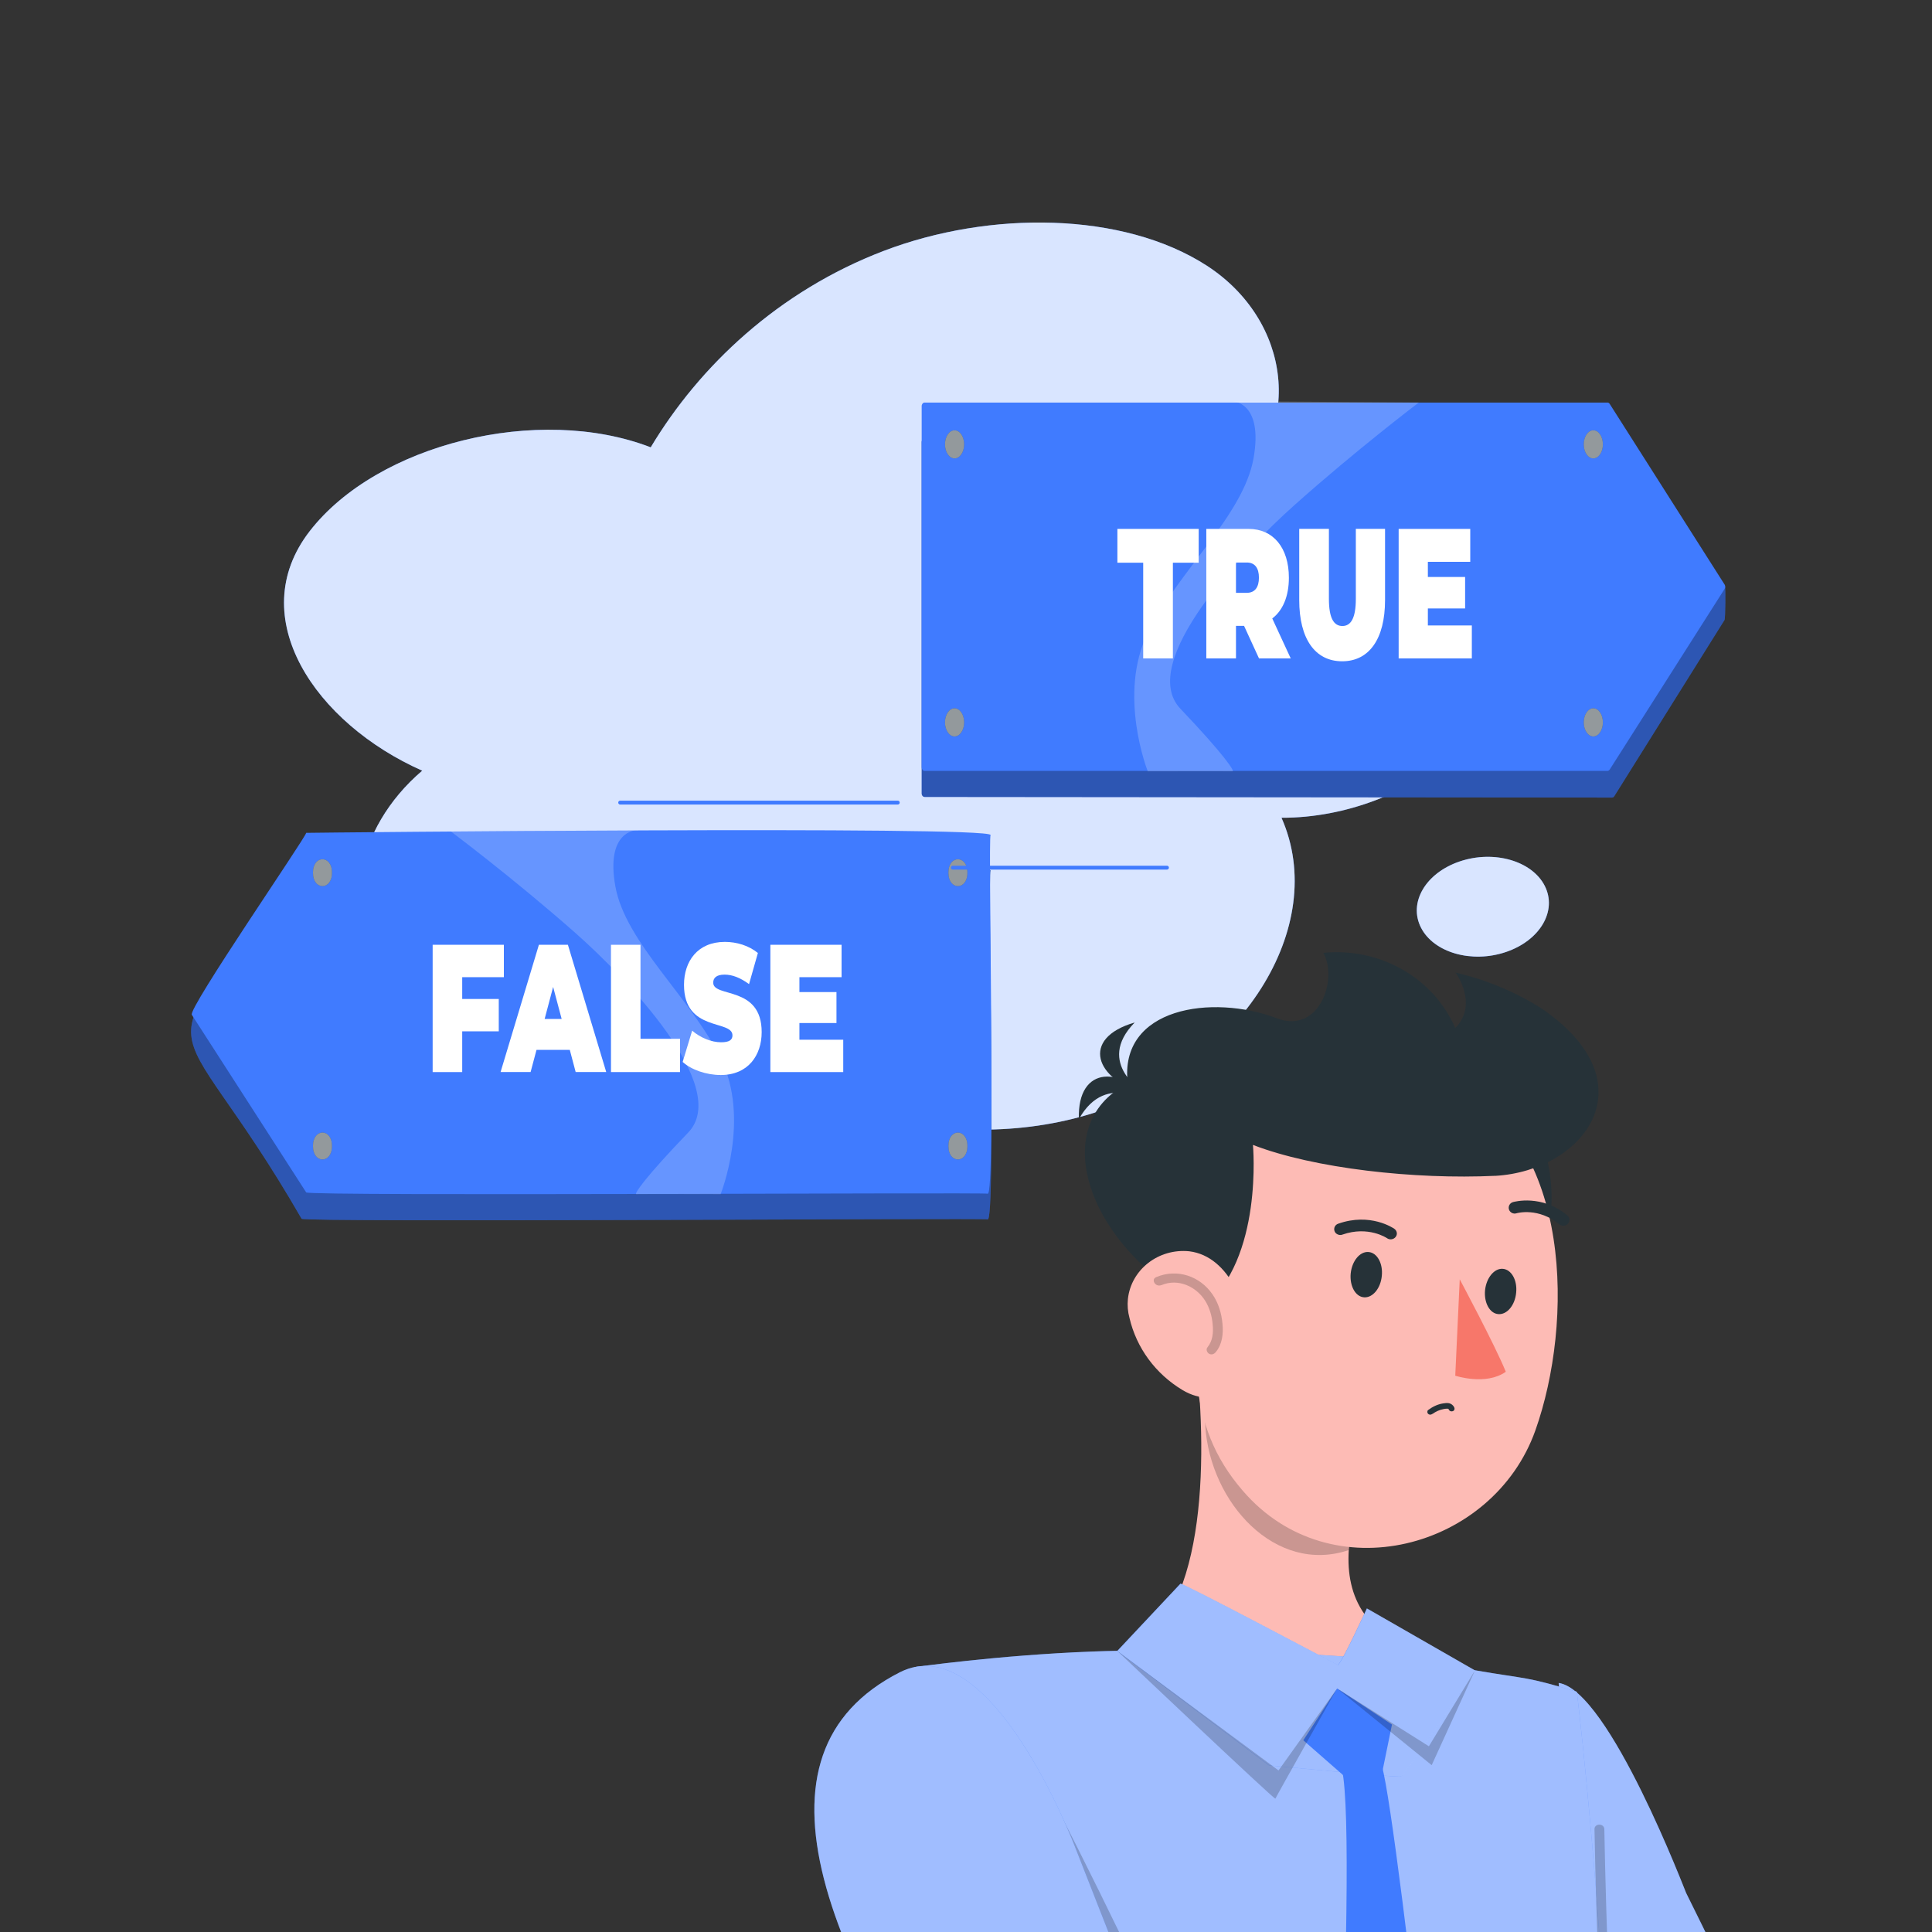 <?xml version="1.0"?>
<svg width="500" height="500" xmlns="http://www.w3.org/2000/svg" xmlns:svg="http://www.w3.org/2000/svg" enable-background="new 0 0 500 500" version="1.1" xml:space="preserve">
 <rect width="100%" height="100%" fill="#333333" stroke="none"/>
 <g class="layer">
  <title>Layer 1</title>
  <g id="svg_465" transform="matrix(1.043 -0.352 0.432 0.849 -58.836 121.143)">
   <g id="svg_466">
    <g id="svg_467">
     <path d="m304.71,135.33c24.1,-10.42 32.71,-40.54 20.81,-62.07c-11.94,-21.5 -40.06,-33.41 -66.75,-32.22c-26.68,1.2 -51.56,13.81 -70.59,30.65c-19.07,-21.1 -57.55,-24.93 -81.31,-8.09c-23.32,16.54 -19.44,50.45 -1.92,72.15c-20.51,9.05 -34.19,31.12 -29.16,51.52c6.17,25.13 39.25,41.8 66.27,33.41c-0.04,32.55 32.27,62.34 68.41,63.07c36.11,0.7 69.85,-27.79 71.37,-60.31c27.57,11.52 64.72,-4.76 71.63,-31.42c6.91,-26.63 -18.37,-56.05 -48.75,-56.71z" fill="#407BFF" id="svg_468"/>
    </g>
    <path d="m330.25,264.26c0,7.62 -6.87,13.81 -15.37,13.81c-8.46,0 -15.34,-6.16 -15.34,-13.81c0,-7.62 6.87,-13.81 15.34,-13.81c8.5,0 15.37,6.19 15.37,13.81z" fill="#407BFF" id="svg_469"/>
    <g id="svg_470" opacity="0.8">
     <path d="m304.71,135.33c24.1,-10.42 32.71,-40.54 20.81,-62.07c-11.94,-21.5 -40.06,-33.41 -66.75,-32.22c-26.68,1.2 -51.56,13.81 -70.59,30.65c-19.07,-21.1 -57.55,-24.93 -81.31,-8.09c-23.32,16.54 -19.44,50.45 -1.92,72.15c-20.51,9.05 -34.19,31.12 -29.16,51.52c6.17,25.13 39.25,41.8 66.27,33.41c-0.04,32.55 32.27,62.34 68.41,63.07c36.11,0.7 69.85,-27.79 71.37,-60.31c27.57,11.52 64.72,-4.76 71.63,-31.42c6.91,-26.63 -18.37,-56.05 -48.75,-56.71z" fill="#FFFFFF" id="svg_471"/>
    </g>
    <path d="m330.25,264.26c0,7.62 -6.87,13.81 -15.37,13.81c-8.46,0 -15.34,-6.16 -15.34,-13.81c0,-7.62 6.87,-13.81 15.34,-13.81c8.5,0 15.37,6.19 15.37,13.81z" fill="#FFFFFF" id="svg_472" opacity="0.8"/>
    <g id="svg_473"/>
   </g>
  </g>
  <g id="Background_complete" transform="matrix(1 0 0 1 0 0)">
   <g id="svg_1">
    <path d="m-444.7,413.93c2.64,-8.9 2.78,-18.52 0.4,-27.49c-3.76,9.37 -9.12,18.09 -15.78,25.67c-1.32,-12.22 -3.55,-24.34 -6.67,-36.22c-4.86,12.25 -6.88,25.61 -5.87,38.74c-7.38,-7.27 -15.38,-13.94 -23.87,-19.89c0.74,11.29 7.42,26.04 22.28,34.39l23.7,0.07c13.13,-3.54 22.99,-16.69 22.72,-30.28c-3.77,6.69 -9.82,12.06 -16.91,15.01z" fill="#E0E0E0" id="svg_2"/>
   </g>
   <g id="svg_3">
    <path d="m-181.19,418.14c1.91,-6.44 2.01,-13.41 0.29,-19.91c-2.72,6.79 -6.61,13.1 -11.43,18.59c-0.95,-8.85 -2.57,-17.63 -4.83,-26.23c-3.52,8.87 -4.98,18.54 -4.25,28.06c-5.35,-5.27 -11.14,-10.1 -17.29,-14.41c0.54,8.18 5.37,18.86 16.14,24.9l17.16,0.05c9.51,-2.56 16.65,-12.08 16.45,-21.92c-2.73,4.84 -7.11,8.73 -12.24,10.87z" fill="#E0E0E0" id="svg_4"/>
   </g>
   <g id="svg_5">
    <g id="svg_6">
     <g id="svg_7">
      <g id="svg_8">
       <g id="svg_9">
        <path d="m-154.08,296.42l-180.75,0c-3.23,0 -5.86,-2.63 -5.86,-5.86l0,-263.28c0,-3.23 2.63,-5.86 5.86,-5.86l180.75,0c3.23,0 5.86,2.63 5.86,5.86l0,263.28c0,3.23 -2.63,5.86 -5.86,5.86zm-180.75,-274.75c-3.09,0 -5.61,2.52 -5.61,5.61l0,263.28c0,3.09 2.52,5.61 5.61,5.61l180.75,0c3.1,0 5.61,-2.52 5.61,-5.61l0,-263.28c0,-3.09 -2.52,-5.61 -5.61,-5.61l-180.75,0z" fill="#E0E0E0" id="svg_10"/>
       </g>
      </g>
      <g id="svg_11">
       <g id="svg_12">
        <path d="m-362.51,296.42l-180.74,0c-3.24,0 -5.87,-2.63 -5.87,-5.86l0,-263.28c0,-3.23 2.63,-5.86 5.87,-5.86l180.74,0c3.24,0 5.87,2.63 5.87,5.86l0,263.28c-0.01,3.23 -2.64,5.86 -5.87,5.86zm-180.74,-274.75c-3.1,0 -5.62,2.52 -5.62,5.61l0,263.28c0,3.09 2.52,5.61 5.62,5.61l180.74,0c3.1,0 5.62,-2.52 5.62,-5.61l0,-263.28c0,-3.09 -2.52,-5.61 -5.62,-5.61l-180.74,0z" fill="#E0E0E0" id="svg_13"/>
       </g>
      </g>
     </g>
     <g id="svg_14">
      <g id="svg_15">
       <rect fill="#E0E0E0" height="0.25" id="svg_16" width="500" x="-598" y="357.49"/>
      </g>
     </g>
    </g>
    <rect fill="#E0E0E0" height="0.25" id="svg_17" width="16.06" x="-546.33" y="371.75"/>
    <rect fill="#E0E0E0" height="0.25" id="svg_18" width="53.53" x="-427.65" y="369.04"/>
    <rect fill="#E0E0E0" height="0.25" id="svg_19" width="36.25" x="-529.27" y="381.04"/>
    <rect fill="#E0E0E0" height="0.25" id="svg_20" width="43.19" x="-219.65" y="368.91"/>
    <rect fill="#E0E0E0" height="0.25" id="svg_21" width="6.33" x="-167.55" y="368.91"/>
    <rect fill="#E0E0E0" height="0.25" id="svg_22" width="53.89" x="-281.79" y="375.14"/>
   </g>
   <g id="svg_23">
    <g id="freepik--background-complete--inject-481_00000003073544920505330140000013180267776658943650_">
     <g id="svg_24">
      <polygon fill="#F0F0F0" id="svg_25" points="-539.541,222.725 -539.541,175.682 -510.413,175.682 -510.413,186.41 -490.998,186.41 -490.998,68.896 -453.668,68.896 -453.668,115.149 -442.468,115.149 -442.468,92.052 -413.34,92.052 -413.34,204.691 -372.269,204.691 -372.269,164.895 -346.516,164.895 -346.516,78.609 -314.733,78.609 -314.733,136.133 -284.862,136.133 -284.862,260.056 -261.718,260.056 -261.718,199.711 -237.819,199.711 -237.819,160.882 -212.432,160.882 -212.432,131.07 -184.107,146.011 -184.107,225.77 -154.236,225.77 -154.236,209.318 -114.333,209.318 -114.333,357.451 -578.795,357.675 -578.795,222.725 "/>
      <rect fill="#FAFAFA" height="10.66" id="svg_26" width="9.3" x="-331.3" y="88.79"/>
      <rect fill="#FAFAFA" height="10.66" id="svg_27" width="9.3" x="-331.3" y="106.66"/>
      <rect fill="#FAFAFA" height="10.66" id="svg_28" width="9.3" x="-331.3" y="124.54"/>
      <rect fill="#FAFAFA" height="10.66" id="svg_29" width="9.3" x="-331.3" y="142.41"/>
      <rect fill="#FAFAFA" height="10.66" id="svg_30" width="9.3" x="-331.3" y="160.28"/>
      <rect fill="#FAFAFA" height="10.66" id="svg_31" width="9.3" x="-331.3" y="178.16"/>
      <rect fill="#FAFAFA" height="10.66" id="svg_32" width="9.3" x="-331.3" y="196.03"/>
      <rect fill="#FAFAFA" height="10.66" id="svg_33" width="9.3" x="-331.3" y="213.91"/>
      <rect fill="#FAFAFA" height="10.66" id="svg_34" width="9.3" x="-471.01" y="74.53"/>
      <rect fill="#FAFAFA" height="10.66" id="svg_35" width="9.3" x="-471.01" y="92.39"/>
      <rect fill="#FAFAFA" height="10.66" id="svg_36" width="9.3" x="-471.01" y="110.27"/>
      <rect fill="#FAFAFA" height="10.66" id="svg_37" width="9.3" x="-471.01" y="128.14"/>
      <rect fill="#FAFAFA" height="10.66" id="svg_38" width="9.3" x="-471.01" y="146.02"/>
      <rect fill="#FAFAFA" height="10.66" id="svg_39" width="9.3" x="-471.01" y="163.89"/>
      <rect fill="#FAFAFA" height="10.66" id="svg_40" width="9.3" x="-471.01" y="181.77"/>
      <rect fill="#FAFAFA" height="10.66" id="svg_41" width="9.3" x="-471.01" y="199.64"/>
     </g>
     <g id="svg_42">
      <path d="m-290.22,357.54l0,-171.4l37,0l0,171.38l-37,0.02z" fill="#E0E0E0" id="svg_43"/>
      <rect fill="#FAFAFA" height="9.25" id="svg_44" width="4.49" x="-260.51" y="191.58"/>
      <rect fill="#FAFAFA" height="9.25" id="svg_45" width="4.49" x="-269.48" y="191.58"/>
      <rect fill="#FAFAFA" height="9.25" id="svg_46" width="4.49" x="-278.45" y="191.58"/>
      <rect fill="#FAFAFA" height="9.25" id="svg_47" width="4.49" x="-287.42" y="191.58"/>
      <rect fill="#FAFAFA" height="9.25" id="svg_48" width="4.49" x="-260.51" y="207.1"/>
      <rect fill="#FAFAFA" height="9.25" id="svg_49" width="4.49" x="-269.48" y="207.1"/>
      <rect fill="#FAFAFA" height="9.25" id="svg_50" width="4.49" x="-278.45" y="207.1"/>
      <rect fill="#FAFAFA" height="9.25" id="svg_51" width="4.49" x="-287.42" y="207.1"/>
      <rect fill="#FAFAFA" height="9.25" id="svg_52" width="4.49" x="-260.51" y="222.61"/>
      <rect fill="#FAFAFA" height="9.25" id="svg_53" width="4.49" x="-269.48" y="222.61"/>
      <rect fill="#FAFAFA" height="9.25" id="svg_54" width="4.49" x="-278.45" y="222.61"/>
      <rect fill="#FAFAFA" height="9.25" id="svg_55" width="4.49" x="-287.42" y="222.61"/>
      <rect fill="#FAFAFA" height="9.25" id="svg_56" width="4.49" x="-260.51" y="238.12"/>
      <rect fill="#FAFAFA" height="9.25" id="svg_57" width="4.49" x="-269.48" y="238.12"/>
      <rect fill="#FAFAFA" height="9.25" id="svg_58" width="4.49" x="-278.45" y="238.12"/>
      <rect fill="#FAFAFA" height="9.25" id="svg_59" width="4.49" x="-287.42" y="238.12"/>
      <rect fill="#FAFAFA" height="9.25" id="svg_60" width="4.49" x="-260.51" y="253.62"/>
      <rect fill="#FAFAFA" height="9.25" id="svg_61" width="4.49" x="-269.48" y="253.62"/>
      <rect fill="#FAFAFA" height="9.25" id="svg_62" width="4.49" x="-278.45" y="253.62"/>
      <rect fill="#FAFAFA" height="9.25" id="svg_63" width="4.49" x="-287.42" y="253.62"/>
      <rect fill="#FAFAFA" height="9.25" id="svg_64" width="4.49" x="-260.51" y="269.13"/>
      <rect fill="#FAFAFA" height="9.25" id="svg_65" width="4.49" x="-269.48" y="269.13"/>
      <rect fill="#FAFAFA" height="9.25" id="svg_66" width="4.49" x="-278.45" y="269.13"/>
      <rect fill="#FAFAFA" height="9.25" id="svg_67" width="4.49" x="-287.42" y="269.13"/>
      <rect fill="#FAFAFA" height="9.25" id="svg_68" width="4.49" x="-260.51" y="284.64"/>
      <rect fill="#FAFAFA" height="9.25" id="svg_69" width="4.49" x="-269.48" y="284.64"/>
      <rect fill="#FAFAFA" height="9.25" id="svg_70" width="4.49" x="-278.45" y="284.64"/>
      <rect fill="#FAFAFA" height="9.25" id="svg_71" width="4.49" x="-287.42" y="284.64"/>
      <rect fill="#FAFAFA" height="9.25" id="svg_72" width="4.49" x="-260.51" y="300.16"/>
      <rect fill="#FAFAFA" height="9.25" id="svg_73" width="4.49" x="-269.48" y="300.16"/>
      <rect fill="#FAFAFA" height="9.25" id="svg_74" width="4.49" x="-278.45" y="300.16"/>
      <rect fill="#FAFAFA" height="9.25" id="svg_75" width="4.49" x="-287.42" y="300.16"/>
     </g>
     <g id="svg_76">
      <path d="m-418.79,357.6l0,-191.24l76.71,0l0,191.29c0,0 -76.13,0.03 -76.71,-0.05z" fill="#E6E6E6" id="svg_77"/>
      <rect fill="#E0E0E0" height="10.66" id="svg_78" width="9.3" x="-357.14" y="172.68"/>
      <rect fill="#E0E0E0" height="10.66" id="svg_79" width="9.3" x="-375.75" y="172.68"/>
      <rect fill="#E0E0E0" height="10.66" id="svg_80" width="9.3" x="-394.35" y="172.68"/>
      <rect fill="#E0E0E0" height="10.66" id="svg_81" width="9.3" x="-412.96" y="172.68"/>
      <rect fill="#E0E0E0" height="10.66" id="svg_82" width="9.3" x="-357.14" y="190.56"/>
      <rect fill="#E0E0E0" height="10.66" id="svg_83" width="9.3" x="-375.75" y="190.56"/>
      <rect fill="#E0E0E0" height="10.66" id="svg_84" width="9.3" x="-394.35" y="190.56"/>
      <rect fill="#E0E0E0" height="10.66" id="svg_85" width="9.3" x="-412.96" y="190.56"/>
      <rect fill="#E0E0E0" height="10.66" id="svg_86" width="9.3" x="-357.14" y="208.43"/>
      <rect fill="#E0E0E0" height="10.66" id="svg_87" width="9.3" x="-375.75" y="208.43"/>
      <rect fill="#E0E0E0" height="10.66" id="svg_88" width="9.3" x="-394.35" y="208.43"/>
      <rect fill="#E0E0E0" height="10.66" id="svg_89" width="9.3" x="-412.96" y="208.43"/>
      <rect fill="#E0E0E0" height="10.66" id="svg_90" width="9.3" x="-357.14" y="226.3"/>
      <rect fill="#E0E0E0" height="10.66" id="svg_91" width="9.3" x="-375.75" y="226.3"/>
      <rect fill="#E0E0E0" height="10.66" id="svg_92" width="9.3" x="-394.35" y="226.3"/>
      <rect fill="#E0E0E0" height="10.66" id="svg_93" width="9.3" x="-412.96" y="226.3"/>
      <rect fill="#E0E0E0" height="10.66" id="svg_94" width="9.3" x="-357.14" y="244.18"/>
      <rect fill="#E0E0E0" height="10.66" id="svg_95" width="9.3" x="-375.75" y="244.18"/>
      <rect fill="#E0E0E0" height="10.66" id="svg_96" width="9.3" x="-394.35" y="244.18"/>
      <rect fill="#E0E0E0" height="10.66" id="svg_97" width="9.3" x="-412.96" y="244.18"/>
      <rect fill="#E0E0E0" height="10.66" id="svg_98" width="9.3" x="-357.14" y="262.05"/>
      <rect fill="#E0E0E0" height="10.66" id="svg_99" width="9.3" x="-375.75" y="262.05"/>
      <rect fill="#E0E0E0" height="10.66" id="svg_100" width="9.3" x="-394.35" y="262.05"/>
      <rect fill="#E0E0E0" height="10.66" id="svg_101" width="9.3" x="-412.96" y="262.05"/>
      <rect fill="#E0E0E0" height="10.66" id="svg_102" width="9.3" x="-357.14" y="279.93"/>
      <rect fill="#E0E0E0" height="10.66" id="svg_103" width="9.3" x="-375.75" y="279.93"/>
      <rect fill="#E0E0E0" height="10.66" id="svg_104" width="9.3" x="-394.35" y="279.93"/>
      <rect fill="#E0E0E0" height="10.66" id="svg_105" width="9.3" x="-412.96" y="279.93"/>
      <rect fill="#E0E0E0" height="10.66" id="svg_106" width="9.3" x="-357.14" y="297.8"/>
      <rect fill="#E0E0E0" height="10.66" id="svg_107" width="9.3" x="-375.75" y="297.8"/>
      <rect fill="#E0E0E0" height="10.66" id="svg_108" width="9.3" x="-394.35" y="297.8"/>
      <rect fill="#E0E0E0" height="10.66" id="svg_109" width="9.3" x="-412.96" y="297.8"/>
     </g>
     <g id="svg_110">
      <path d="m-239.77,357.51l0,-204.52l31.74,0l0,204.68c-10.04,-0.24 -31.74,-0.16 -31.74,-0.16z" fill="#E6E6E6" id="svg_111"/>
      <rect fill="#FAFAFA" height="10.66" id="svg_112" width="9.3" x="-222.03" y="156.78"/>
      <rect fill="#FAFAFA" height="10.66" id="svg_113" width="9.3" x="-222.03" y="174.64"/>
      <rect fill="#FAFAFA" height="10.66" id="svg_114" width="9.3" x="-222.03" y="192.52"/>
      <rect fill="#FAFAFA" height="10.66" id="svg_115" width="9.3" x="-222.03" y="210.39"/>
      <rect fill="#FAFAFA" height="10.66" id="svg_116" width="9.3" x="-222.03" y="228.26"/>
      <rect fill="#FAFAFA" height="10.66" id="svg_117" width="9.3" x="-222.03" y="246.14"/>
      <rect fill="#FAFAFA" height="10.66" id="svg_118" width="9.3" x="-222.03" y="264.01"/>
      <rect fill="#FAFAFA" height="10.66" id="svg_119" width="9.3" x="-222.03" y="281.89"/>
      <rect fill="#FAFAFA" height="10.66" id="svg_120" width="9.3" x="-234.47" y="156.78"/>
      <rect fill="#FAFAFA" height="10.66" id="svg_121" width="9.3" x="-234.47" y="174.64"/>
      <rect fill="#FAFAFA" height="10.66" id="svg_122" width="9.3" x="-234.47" y="192.52"/>
      <rect fill="#FAFAFA" height="10.66" id="svg_123" width="9.3" x="-234.47" y="210.39"/>
      <rect fill="#FAFAFA" height="10.66" id="svg_124" width="9.3" x="-234.47" y="228.26"/>
      <rect fill="#FAFAFA" height="10.66" id="svg_125" width="9.3" x="-234.47" y="246.14"/>
      <rect fill="#FAFAFA" height="10.66" id="svg_126" width="9.3" x="-234.47" y="264.01"/>
      <rect fill="#FAFAFA" height="10.66" id="svg_127" width="9.3" x="-234.47" y="281.89"/>
     </g>
     <g id="svg_128">
      <rect fill="#E6E6E6" height="201.04" id="svg_129" width="56.01" x="-543.74" y="156.63"/>
      <rect fill="#FAFAFA" height="10.66" id="svg_130" width="16.42" x="-512.43" y="164.94"/>
      <rect fill="#FAFAFA" height="10.66" id="svg_131" width="16.42" x="-512.43" y="182.82"/>
      <rect fill="#FAFAFA" height="10.66" id="svg_132" width="16.42" x="-512.43" y="200.69"/>
      <rect fill="#FAFAFA" height="10.66" id="svg_133" width="16.42" x="-512.43" y="218.57"/>
      <rect fill="#FAFAFA" height="10.66" id="svg_134" width="16.42" x="-512.43" y="236.44"/>
      <rect fill="#FAFAFA" height="10.66" id="svg_135" width="16.42" x="-512.43" y="254.31"/>
      <rect fill="#FAFAFA" height="10.66" id="svg_136" width="16.42" x="-512.43" y="272.19"/>
      <rect fill="#FAFAFA" height="10.66" id="svg_137" width="16.42" x="-512.43" y="290.06"/>
      <rect fill="#FAFAFA" height="10.66" id="svg_138" width="16.42" x="-534.39" y="164.94"/>
      <rect fill="#FAFAFA" height="10.66" id="svg_139" width="16.42" x="-534.39" y="182.82"/>
      <rect fill="#FAFAFA" height="10.66" id="svg_140" width="16.42" x="-534.39" y="200.69"/>
      <rect fill="#FAFAFA" height="10.66" id="svg_141" width="16.42" x="-534.39" y="218.57"/>
      <rect fill="#FAFAFA" height="10.66" id="svg_142" width="16.42" x="-534.39" y="236.44"/>
      <rect fill="#FAFAFA" height="10.66" id="svg_143" width="16.42" x="-534.39" y="254.31"/>
      <rect fill="#FAFAFA" height="10.66" id="svg_144" width="16.42" x="-534.39" y="272.19"/>
      <rect fill="#FAFAFA" height="10.66" id="svg_145" width="16.42" x="-534.39" y="290.06"/>
     </g>
     <g id="svg_146">
      <path d="m-451.08,357.61l0,-149.18l24.43,0l0,149.17l-24.43,0.01z" fill="#E0E0E0" id="svg_147"/>
      <rect fill="#FAFAFA" height="7.94" id="svg_148" width="2.96" x="-431.47" y="213.15"/>
      <rect fill="#FAFAFA" height="7.94" id="svg_149" width="2.96" x="-437.39" y="213.15"/>
      <rect fill="#FAFAFA" height="7.94" id="svg_150" width="2.96" x="-443.31" y="213.15"/>
      <rect fill="#FAFAFA" height="7.94" id="svg_151" width="2.96" x="-449.23" y="213.15"/>
      <rect fill="#FAFAFA" height="7.94" id="svg_152" width="2.96" x="-431.47" y="226.48"/>
      <rect fill="#FAFAFA" height="7.94" id="svg_153" width="2.96" x="-437.39" y="226.48"/>
      <rect fill="#FAFAFA" height="7.94" id="svg_154" width="2.96" x="-443.31" y="226.48"/>
      <rect fill="#FAFAFA" height="7.94" id="svg_155" width="2.96" x="-449.23" y="226.48"/>
      <rect fill="#FAFAFA" height="7.94" id="svg_156" width="2.96" x="-431.47" y="239.8"/>
      <rect fill="#FAFAFA" height="7.94" id="svg_157" width="2.96" x="-437.39" y="239.8"/>
      <rect fill="#FAFAFA" height="7.94" id="svg_158" width="2.96" x="-443.31" y="239.8"/>
      <rect fill="#FAFAFA" height="7.94" id="svg_159" width="2.96" x="-449.23" y="239.8"/>
      <rect fill="#FAFAFA" height="7.94" id="svg_160" width="2.96" x="-431.47" y="253.13"/>
      <rect fill="#FAFAFA" height="7.94" id="svg_161" width="2.96" x="-437.39" y="253.13"/>
      <rect fill="#FAFAFA" height="7.94" id="svg_162" width="2.96" x="-443.31" y="253.13"/>
      <rect fill="#FAFAFA" height="7.94" id="svg_163" width="2.96" x="-449.23" y="253.13"/>
      <rect fill="#FAFAFA" height="7.94" id="svg_164" width="2.96" x="-431.47" y="266.46"/>
      <rect fill="#FAFAFA" height="7.94" id="svg_165" width="2.96" x="-437.39" y="266.46"/>
      <rect fill="#FAFAFA" height="7.94" id="svg_166" width="2.96" x="-443.31" y="266.46"/>
      <rect fill="#FAFAFA" height="7.94" id="svg_167" width="2.96" x="-449.23" y="266.46"/>
      <rect fill="#FAFAFA" height="7.94" id="svg_168" width="2.96" x="-431.47" y="279.79"/>
      <rect fill="#FAFAFA" height="7.94" id="svg_169" width="2.96" x="-437.39" y="279.79"/>
      <rect fill="#FAFAFA" height="7.94" id="svg_170" width="2.96" x="-443.31" y="279.79"/>
      <rect fill="#FAFAFA" height="7.94" id="svg_171" width="2.96" x="-449.23" y="279.79"/>
      <rect fill="#FAFAFA" height="7.94" id="svg_172" width="2.96" x="-431.47" y="293.11"/>
      <rect fill="#FAFAFA" height="7.94" id="svg_173" width="2.96" x="-437.39" y="293.11"/>
      <rect fill="#FAFAFA" height="7.94" id="svg_174" width="2.96" x="-443.31" y="293.11"/>
      <rect fill="#FAFAFA" height="7.94" id="svg_175" width="2.96" x="-449.23" y="293.11"/>
      <rect fill="#FAFAFA" height="7.94" id="svg_176" width="2.96" x="-431.47" y="306.44"/>
      <rect fill="#FAFAFA" height="7.94" id="svg_177" width="2.96" x="-437.39" y="306.44"/>
      <rect fill="#FAFAFA" height="7.94" id="svg_178" width="2.96" x="-443.31" y="306.44"/>
      <rect fill="#FAFAFA" height="7.94" id="svg_179" width="2.96" x="-449.23" y="306.44"/>
     </g>
     <g id="svg_180">
      <path d="m-210.86,357.68l0,-127.13l65.31,0l0,126.92l-65.31,0.21z" fill="#FAFAFA" id="svg_181"/>
      <rect fill="#E0E0E0" height="6.67" id="svg_182" width="7.92" x="-158.41" y="234.5"/>
      <rect fill="#E0E0E0" height="6.67" id="svg_183" width="7.92" x="-174.25" y="234.5"/>
      <rect fill="#E0E0E0" height="6.67" id="svg_184" width="7.92" x="-190.08" y="234.5"/>
      <rect fill="#E0E0E0" height="6.67" id="svg_185" width="7.92" x="-205.92" y="234.5"/>
      <rect fill="#E0E0E0" height="6.67" id="svg_186" width="7.92" x="-158.41" y="245.68"/>
      <rect fill="#E0E0E0" height="6.67" id="svg_187" width="7.92" x="-174.25" y="245.68"/>
      <rect fill="#E0E0E0" height="6.67" id="svg_188" width="7.92" x="-190.08" y="245.68"/>
      <rect fill="#E0E0E0" height="6.67" id="svg_189" width="7.92" x="-205.92" y="245.68"/>
      <rect fill="#E0E0E0" height="6.67" id="svg_190" width="7.92" x="-158.41" y="256.86"/>
      <rect fill="#E0E0E0" height="6.67" id="svg_191" width="7.92" x="-174.25" y="256.86"/>
      <rect fill="#E0E0E0" height="6.67" id="svg_192" width="7.92" x="-190.08" y="256.86"/>
      <rect fill="#E0E0E0" height="6.67" id="svg_193" width="7.92" x="-205.92" y="256.86"/>
      <rect fill="#E0E0E0" height="6.67" id="svg_194" width="7.92" x="-158.41" y="268.03"/>
      <rect fill="#E0E0E0" height="6.67" id="svg_195" width="7.92" x="-174.25" y="268.03"/>
      <rect fill="#E0E0E0" height="6.67" id="svg_196" width="7.92" x="-190.08" y="268.03"/>
      <rect fill="#E0E0E0" height="6.67" id="svg_197" width="7.92" x="-205.92" y="268.03"/>
      <rect fill="#E0E0E0" height="6.67" id="svg_198" width="7.92" x="-158.41" y="279.2"/>
      <rect fill="#E0E0E0" height="6.67" id="svg_199" width="7.92" x="-174.25" y="279.2"/>
      <rect fill="#E0E0E0" height="6.67" id="svg_200" width="7.92" x="-190.08" y="279.2"/>
      <rect fill="#E0E0E0" height="6.67" id="svg_201" width="7.92" x="-205.92" y="279.2"/>
      <rect fill="#E0E0E0" height="6.67" id="svg_202" width="7.92" x="-158.41" y="290.38"/>
      <rect fill="#E0E0E0" height="6.67" id="svg_203" width="7.92" x="-174.25" y="290.38"/>
      <rect fill="#E0E0E0" height="6.67" id="svg_204" width="7.92" x="-190.08" y="290.38"/>
      <rect fill="#E0E0E0" height="6.67" id="svg_205" width="7.92" x="-205.92" y="290.38"/>
      <rect fill="#E0E0E0" height="6.67" id="svg_206" width="7.92" x="-158.41" y="301.55"/>
      <rect fill="#E0E0E0" height="6.67" id="svg_207" width="7.92" x="-174.25" y="301.55"/>
      <rect fill="#E0E0E0" height="6.67" id="svg_208" width="7.92" x="-190.08" y="301.55"/>
      <rect fill="#E0E0E0" height="6.67" id="svg_209" width="7.92" x="-205.92" y="301.55"/>
     </g>
    </g>
    <g id="svg_210">
     <g id="svg_211">
      <path d="m-295.06,61.97c2.07,-1.57 5.1,-1.75 7.35,-0.43c2.98,-6.02 11.28,-8.68 17.2,-5.51c1.55,-6.48 7.94,-11.47 14.6,-11.39c6.67,0.08 12.94,5.22 14.33,11.74c0.22,1.04 0.37,2.17 1.11,2.93c1.2,1.23 3.21,0.82 4.93,0.68c5.4,-0.42 10.83,3.37 12.3,8.59l-74.36,-0.27c-0.66,-2.52 0.47,-4.77 2.54,-6.34z" fill="#E0E0E0" id="svg_212"/>
     </g>
    </g>
    <g id="svg_213">
     <g id="svg_214">
      <path d="m-381.56,6.5c1.03,-0.77 2.52,-0.86 3.63,-0.21c1.48,-2.98 5.58,-4.29 8.51,-2.72c0.77,-3.21 3.93,-5.68 7.23,-5.64c3.3,0.04 6.4,2.58 7.08,5.81c0.11,0.51 0.18,1.07 0.55,1.45c0.6,0.6 1.59,0.4 2.44,0.33c2.67,-0.2 5.36,1.67 6.09,4.25l-36.79,-0.13c-0.32,-1.25 0.23,-2.36 1.26,-3.14z" fill="#F5F5F5" id="svg_215"/>
     </g>
    </g>
    <g id="svg_216">
     <g id="svg_217">
      <path d="m-195.9,18.95c1.1,-0.83 2.71,-0.93 3.89,-0.23c1.58,-3.19 5.98,-4.6 9.11,-2.92c0.82,-3.43 4.21,-6.07 7.74,-6.03c3.53,0.04 6.85,2.77 7.58,6.22c0.12,0.55 0.2,1.15 0.59,1.55c0.64,0.65 1.7,0.43 2.61,0.36c2.86,-0.22 5.74,1.79 6.51,4.55l-39.38,-0.15c-0.34,-1.33 0.25,-2.52 1.35,-3.35z" fill="#E0E0E0" id="svg_218"/>
     </g>
    </g>
    <g id="svg_219">
     <g id="svg_220">
      <path d="m-570.25,110.34c1.43,-1.07 3.5,-1.2 5.05,-0.29c2.04,-4.14 7.74,-5.96 11.8,-3.78c1.06,-4.46 5.45,-7.88 10.03,-7.82c4.58,0.05 8.88,3.58 9.83,8.06c0.15,0.71 0.25,1.49 0.76,2.01c0.83,0.84 2.21,0.56 3.39,0.47c3.71,-0.29 7.44,2.31 8.44,5.89l-51.05,-0.19c-0.44,-1.72 0.33,-3.27 1.75,-4.35z" fill="#F5F5F5" id="svg_221"/>
     </g>
    </g>
    <g id="svg_222">
     <g id="svg_223">
      <path d="m-210.84,104.22c2.16,-1.63 5.31,-1.82 7.65,-0.45c3.1,-6.27 11.74,-9.04 17.91,-5.73c1.6,-6.76 8.26,-11.95 15.2,-11.86c6.94,0.08 13.47,5.43 14.91,12.22c0.23,1.08 0.38,2.26 1.16,3.05c1.25,1.28 3.34,0.85 5.13,0.71c5.62,-0.44 11.28,3.51 12.81,8.93l-77.42,-0.28c-0.68,-2.62 0.49,-4.96 2.65,-6.59z" fill="#F0F0F0" id="svg_224"/>
     </g>
    </g>
    <g id="svg_225">
     <g id="svg_226">
      <path d="m-531.81,30.32c1.91,-1.45 4.71,-1.61 6.79,-0.4c2.75,-5.56 10.42,-8.02 15.89,-5.09c1.43,-5.99 7.34,-10.6 13.5,-10.53c6.16,0.08 11.96,4.83 13.24,10.86c0.2,0.95 0.34,2 1.02,2.7c1.12,1.14 2.98,0.76 4.56,0.63c4.99,-0.39 10.02,3.12 11.37,7.94l-68.73,-0.25c-0.6,-2.33 0.44,-4.41 2.36,-5.86z" fill="#E0E0E0" id="svg_227"/>
     </g>
    </g>
   </g>
  </g>
  <g display="none" id="Background_simple" transform="matrix(1 0 0 1 0 0)">
   <g display="inline" id="svg_228">
    <path d="m185.77,59.57c-21.57,2.85 -42.36,8.91 -60.81,18.41c-21.73,11.21 -43.94,28.66 -37.38,51.49c12.11,42.15 70.2,42.92 58.61,71.26c-13.14,32.1 -4.33,69.76 54.63,80.23c111.98,19.89 247.35,-96.48 209.33,-160.43c-23.67,-39.81 -109.88,-76.07 -224.38,-60.96z" fill="#407BFF" id="svg_229"/>
    <path d="m185.77,59.57c-21.57,2.85 -42.36,8.91 -60.81,18.41c-21.73,11.21 -43.94,28.66 -37.38,51.49c12.11,42.15 70.2,42.92 58.61,71.26c-13.14,32.1 -4.33,69.76 54.63,80.23c111.98,19.89 247.35,-96.48 209.33,-160.43c-23.67,-39.81 -109.88,-76.07 -224.38,-60.96z" fill="#FFFFFF" id="svg_230" opacity="0.9"/>
   </g>
  </g>
  <g id="Shadow" transform="matrix(1 0 0 1 0 0)">
   <g id="svg_231">
    <g id="svg_232">
     <ellipse cx="-258" cy="540.49" fill="#F5F5F5" id="svg_233" rx="208.88" ry="8.23"/>
    </g>
   </g>
  </g>
  <g id="Sing_2">
   <g id="svg_234">
    <g id="svg_235">
     <rect fill="#263238" height="242.47" id="svg_236" width="12.43" x="1004.66" y="70.95"/>
     <rect fill="#FFFFFF" height="242.47" id="svg_237" opacity="0.5" width="12.43" x="1004.66" y="70.95"/>
    </g>
    <rect height="8.63" id="svg_238" opacity="0.3" width="12.43" x="1004.66" y="74.63"/>
    <g id="svg_239">
     <path d="m953.12,77.89l112.05,0.07c0.14,0 0.27,-0.05 0.36,-0.14l17.98,-19.55c0.14,-0.14 0.19,-3.67 0.06,-3.81l-18.78,-16.15c-0.09,-0.09 -0.22,-0.14 -0.36,-0.14l-111.31,0c-0.26,0 -0.47,0.17 -0.47,0.38l0,38.95c0,0.22 0.21,0.39 0.47,0.39z" fill="#407BFF" id="svg_240"/>
     <path d="m953.12,77.89l112.05,0.07c0.14,0 0.27,-0.05 0.36,-0.14l17.98,-19.55c0.14,-0.14 0.19,-3.67 0.06,-3.81l-18.78,-16.15c-0.09,-0.09 -0.22,-0.14 -0.36,-0.14l-111.31,0c-0.26,0 -0.47,0.17 -0.47,0.38l0,38.95c0,0.22 0.21,0.39 0.47,0.39z" id="svg_241" opacity="0.3"/>
     <path d="m953.12,75l111.31,0c0.14,0 0.27,-0.06 0.36,-0.15l18.72,-20.02c0.14,-0.15 0.14,-0.36 0,-0.5l-18.72,-20.02c-0.09,-0.1 -0.22,-0.15 -0.36,-0.15l-111.31,0c-0.26,0 -0.47,0.18 -0.47,0.39l0,40.05c0,0.22 0.21,0.4 0.47,0.4z" fill="#407BFF" id="svg_242"/>
     <g id="svg_243">
      <g id="svg_244">
       <path d="m959.57,38.8c0,0.86 -0.7,1.56 -1.56,1.56s-1.56,-0.7 -1.56,-1.56s0.7,-1.56 1.56,-1.56s1.56,0.7 1.56,1.56z" fill="#263238" id="svg_245"/>
       <path d="m959.57,38.8c0,0.86 -0.7,1.56 -1.56,1.56s-1.56,-0.7 -1.56,-1.56s0.7,-1.56 1.56,-1.56s1.56,0.7 1.56,1.56z" enable-background="new" fill="#FFFFFF" id="svg_246" opacity="0.5"/>
      </g>
      <g id="svg_247">
       <path d="m959.57,69.62c0,0.86 -0.7,1.56 -1.56,1.56s-1.56,-0.7 -1.56,-1.56s0.7,-1.56 1.56,-1.56s1.56,0.7 1.56,1.56z" fill="#263238" id="svg_248"/>
       <path d="m959.57,69.62c0,0.86 -0.7,1.56 -1.56,1.56s-1.56,-0.7 -1.56,-1.56s0.7,-1.56 1.56,-1.56s1.56,0.7 1.56,1.56z" enable-background="new" fill="#FFFFFF" id="svg_249" opacity="0.5"/>
      </g>
     </g>
     <g id="svg_250">
      <g id="svg_251">
       <path d="m1063.68,38.8c0,0.86 -0.7,1.56 -1.56,1.56c-0.86,0 -1.56,-0.7 -1.56,-1.56s0.7,-1.56 1.56,-1.56c0.86,0 1.56,0.7 1.56,1.56z" fill="#263238" id="svg_252"/>
       <path d="m1063.68,38.8c0,0.86 -0.7,1.56 -1.56,1.56c-0.86,0 -1.56,-0.7 -1.56,-1.56s0.7,-1.56 1.56,-1.56c0.86,0 1.56,0.7 1.56,1.56z" enable-background="new" fill="#FFFFFF" id="svg_253" opacity="0.5"/>
      </g>
      <g id="svg_254">
       <path d="m1063.68,69.62c0,0.86 -0.7,1.56 -1.56,1.56c-0.86,0 -1.56,-0.7 -1.56,-1.56s0.7,-1.56 1.56,-1.56c0.86,0 1.56,0.7 1.56,1.56z" fill="#263238" id="svg_255"/>
       <path d="m1063.68,69.62c0,0.86 -0.7,1.56 -1.56,1.56c-0.86,0 -1.56,-0.7 -1.56,-1.56s0.7,-1.56 1.56,-1.56c0.86,0 1.56,0.7 1.56,1.56z" enable-background="new" fill="#FFFFFF" id="svg_256" opacity="0.5"/>
      </g>
     </g>
     <g id="svg_257">
      <path d="m988.75,51.92l-4.2,0l0,-3.75l13.25,0l0,3.75l-4.21,0l0,10.61l-4.84,0l0,-10.61z" fill="#FFFFFF" id="svg_258"/>
      <path d="m1005.19,58.92l-1.31,0l0,3.61l-4.84,0l0,-14.36l6.91,0c4,0 6.55,2.09 6.55,5.41c0,2.07 -0.99,3.63 -2.71,4.52l3.01,4.43l-5.17,0l-2.44,-3.61zm0.46,-7.02l-1.77,0l0,3.36l1.77,0c1.33,0 1.97,-0.63 1.97,-1.68s-0.64,-1.68 -1.97,-1.68z" fill="#FFFFFF" id="svg_259"/>
      <path d="m1014.19,56.06l0,-7.89l4.84,0l0,7.75c0,2.2 0.84,3.02 2.2,3.02c1.35,0 2.19,-0.82 2.19,-3.02l0,-7.75l4.76,0l0,7.89c0,4.31 -2.59,6.79 -6.99,6.79c-4.41,0 -7,-2.48 -7,-6.79z" fill="#FFFFFF" id="svg_260"/>
      <path d="m1042.32,58.88l0,3.65l-11.93,0l0,-14.36l11.67,0l0,3.65l-6.91,0l0,1.68l6.07,0l0,3.49l-6.07,0l0,1.88l7.17,0l0,0.01z" fill="#FFFFFF" id="svg_261"/>
     </g>
    </g>
    <path d="m1033.68,34.16c0,0 -10.11,5.2 -20.35,11.42c-8.24,5 -25.66,17.41 -18.51,22.53c7.15,5.11 8.91,6.96 8.49,6.94c-0.42,-0.02 -13.81,0 -13.81,0s-4.95,-8.49 0,-15.34c4.95,-6.84 15.59,-13.05 17.24,-19.35c1.65,-6.3 -3.43,-6.34 -3.43,-6.34l30.37,0.14z" fill="#FFFFFF" id="svg_262" opacity="0.2"/>
    <g id="svg_263">
     <polygon fill="#FFFFFF" id="svg_264" opacity="0.2" points="1017.091,131.716 1004.662,148.41 1004.662,163.286 1017.091,146.673 "/>
     <polygon fill="#FFFFFF" id="svg_265" opacity="0.2" points="1017.091,160.215 1004.662,176.91 1004.662,182.477 1017.091,166.344 "/>
    </g>
    <path d="m957.72,85.73c11.64,0 23.28,0 34.91,0" fill="none" id="svg_266" stroke="#407BFF" stroke-linecap="round" stroke-linejoin="round" stroke-miterlimit="10"/>
   </g>
  </g>
  <g id="Sing_1">
   <g id="svg_267">
    <g id="svg_268">
     <rect fill="#263238" height="242.47" id="svg_269" width="12.43" x="830.26" y="85.93"/>
     <rect fill="#FFFFFF" height="242.47" id="svg_270" opacity="0.5" width="12.43" x="830.26" y="85.93"/>
    </g>
    <rect height="8.63" id="svg_271" opacity="0.3" width="12.43" x="830.26" y="89.61"/>
    <g id="svg_272">
     <path d="m894.06,92.87c-0.41,-0.16 -112.13,0.36 -112.42,-0.07c-21.81,-26.05 -26.63,-15.83 0.75,-39.51c0.83,0 111.63,-0.79 112.13,0.24c-0.47,0.4 0.87,39.54 -0.46,39.34z" fill="#407BFF" id="svg_273"/>
     <path d="m894.06,92.87c-0.41,-0.16 -112.13,0.36 -112.42,-0.07c-21.81,-26.05 -26.63,-15.83 0.75,-39.51c0.83,0 111.63,-0.79 112.13,0.24c-0.47,0.4 0.87,39.54 -0.46,39.34z" id="svg_274" opacity="0.3"/>
     <path d="m894.06,89.98c-0.43,-0.17 -111.37,0.3 -111.67,-0.15c0,0 -18.73,-20.02 -18.73,-20.02c-0.73,-0.64 18.71,-20.04 18.73,-20.52c0.78,-0.02 111.69,-0.8 112.13,0.24c-0.43,0.39 0.84,40.65 -0.46,40.45z" fill="#407BFF" id="svg_275"/>
     <g id="svg_276">
      <g id="svg_277">
       <path d="m887.61,53.78c-0.03,2.02 3.14,2.02 3.11,0c0.03,-2.02 -3.14,-2.02 -3.11,0z" fill="#263238" id="svg_278"/>
       <path d="m887.61,53.78c-0.03,2.02 3.14,2.02 3.11,0c0.03,-2.02 -3.14,-2.02 -3.11,0z" enable-background="new" fill="#FFFFFF" id="svg_279" opacity="0.5"/>
      </g>
      <g id="svg_280">
       <path d="m887.61,84.6c-0.03,2.02 3.14,2.02 3.11,0c0.03,-2.02 -3.14,-2.02 -3.11,0z" fill="#263238" id="svg_281"/>
       <path d="m887.61,84.6c-0.03,2.02 3.14,2.02 3.11,0c0.03,-2.02 -3.14,-2.02 -3.11,0z" enable-background="new" fill="#FFFFFF" id="svg_282" opacity="0.5"/>
      </g>
     </g>
     <g id="svg_283">
      <g id="svg_284">
       <path d="m783.5,53.78c-0.03,2.02 3.14,2.02 3.11,0c0.03,-2.02 -3.14,-2.02 -3.11,0z" fill="#263238" id="svg_285"/>
       <path d="m783.5,53.78c-0.03,2.02 3.14,2.02 3.11,0c0.03,-2.02 -3.14,-2.02 -3.11,0z" enable-background="new" fill="#FFFFFF" id="svg_286" opacity="0.5"/>
      </g>
      <g id="svg_287">
       <path d="m783.5,84.6c-0.03,2.02 3.14,2.02 3.11,0c0.03,-2.02 -3.14,-2.02 -3.11,0z" fill="#263238" id="svg_288"/>
       <path d="m783.5,84.6c-0.03,2.02 3.14,2.02 3.11,0c0.03,-2.02 -3.14,-2.02 -3.11,0z" enable-background="new" fill="#FFFFFF" id="svg_289" opacity="0.5"/>
      </g>
     </g>
    </g>
    <g id="svg_290">
     <path d="m807.95,65.56l0,2.46l5.99,0l0,3.65l-5.99,0l0,4.59l-4.84,0l0,-14.35l11.67,0l0,3.65l-6.83,0z" fill="#FFFFFF" id="svg_291"/>
     <path d="m825.58,73.76l-5.45,0l-0.97,2.5l-4.92,0l6.28,-14.35l4.75,0l6.28,14.35l-5.01,0l-0.96,-2.5zm-1.33,-3.48l-1.4,-3.61l-1.39,3.61l2.79,0z" fill="#FFFFFF" id="svg_292"/>
     <path d="m832.32,61.91l4.84,0l0,10.6l6.48,0l0,3.75l-11.32,0l0,-14.35z" fill="#FFFFFF" id="svg_293"/>
     <path d="m844.07,75.12l1.56,-3.53c1.35,0.8 3.16,1.31 4.74,1.31c1.37,0 1.86,-0.28 1.86,-0.78c0,-1.8 -7.94,-0.35 -7.94,-5.7c0,-2.66 2.24,-4.84 6.69,-4.84c1.93,0 3.92,0.41 5.41,1.25l-1.45,3.51c-1.42,-0.72 -2.75,-1.07 -4,-1.07c-1.41,0 -1.87,0.41 -1.87,0.91c0,1.72 7.94,0.28 7.94,5.57c0,2.63 -2.23,4.84 -6.69,4.84c-2.39,0 -4.82,-0.59 -6.25,-1.47z" fill="#FFFFFF" id="svg_294"/>
     <path d="m870.38,72.61l0,3.65l-11.94,0l0,-14.35l11.67,0l0,3.65l-6.91,0l0,1.68l6.07,0l0,3.49l-6.07,0l0,1.88l7.18,0z" fill="#FFFFFF" id="svg_295"/>
    </g>
    <path d="m806.11,49.14c0,0 10.11,5.2 20.36,11.42c8.23,5 25.66,17.41 18.5,22.53c-7.15,5.11 -8.91,6.96 -8.49,6.94c0.42,-0.02 13.81,0 13.81,0s4.95,-8.49 0,-15.34c-4.95,-6.85 -15.59,-13.05 -17.24,-19.35c-1.65,-6.3 3.43,-6.35 3.43,-6.35l-30.37,0.15z" fill="#FFFFFF" id="svg_296" opacity="0.2"/>
    <polygon fill="#FFFFFF" id="svg_297" opacity="0.2" points="842.694,142.673 830.265,159.368 830.265,174.243 842.694,157.63 "/>
    <polygon fill="#FFFFFF" id="svg_298" opacity="0.2" points="842.694,171.172 830.265,187.867 830.265,193.434 842.694,177.301 "/>
    <path d="m833.83,45.88c15.16,0 30.32,0 45.48,0" fill="none" id="svg_299" stroke="#407BFF" stroke-linecap="round" stroke-linejoin="round" stroke-miterlimit="10"/>
   </g>
  </g>
  <g id="Plants">
   <g id="svg_300">
    <path d="m831.32,569.93c2.64,-8.9 2.78,-18.52 0.4,-27.49c-3.76,9.37 -9.12,18.09 -15.79,25.67c-1.31,-12.22 -3.54,-24.34 -6.67,-36.22c-4.85,12.25 -6.87,25.61 -5.86,38.74c-7.39,-7.27 -15.38,-13.94 -23.87,-19.89c0.73,11.29 7.41,26.04 22.28,34.39l23.7,0.07c13.12,-3.54 22.99,-16.69 22.71,-30.28c-3.76,6.69 -9.81,12.06 -16.9,15.01z" fill="#263238" id="svg_301"/>
   </g>
   <g id="svg_302">
    <g id="svg_303">
     <path d="m552.25,562.61c-0.7,-1.17 -2.24,-2.61 -3.33,-3.42c-1.08,-0.82 -2.57,-1.23 -3.83,-0.71c-1.6,0.65 -2.34,2.62 -2.12,4.34c0.22,1.72 1.04,3.9 2.02,5.33c4.18,6.11 8.04,11.7 14.48,16.25c0,-7.59 -3.37,-15.32 -7.22,-21.79z" fill="#407BFF" id="svg_304"/>
    </g>
    <g id="svg_305">
     <path d="m573.5,563.66c-1.44,-0.79 -4.12,0.33 -5.44,1.32c-2.6,1.95 -4.19,4 -5.78,6.84c-2.02,3.61 -2.25,8.68 -2.51,11.9c5.1,-4.14 10.3,-8.38 13.79,-13.95c0.61,-0.97 1.18,-2.01 1.28,-3.15c0.11,-1.15 -0.34,-2.41 -1.34,-2.96z" fill="#407BFF" id="svg_306"/>
    </g>
    <path d="m553.83,571.5c3.02,4.86 5.19,10.24 6.4,15.83" fill="none" id="svg_307" stroke="#263238" stroke-linecap="round" stroke-linejoin="round" stroke-miterlimit="10" stroke-width="0.5"/>
    <path d="m565.45,573.97c-2.54,3.04 -4.54,6.52 -5.89,10.24" fill="none" id="svg_308" stroke="#263238" stroke-linecap="round" stroke-linejoin="round" stroke-miterlimit="10" stroke-width="0.5"/>
   </g>
  </g>
  <g id="Speech_Bubble">
   <g id="svg_309">
    <g id="svg_310">
     <path d="m694.05,30.72c6.52,-3.13 8.85,-12.18 5.63,-18.65c-3.23,-6.46 -10.84,-10.04 -18.06,-9.68c-7.22,0.36 -13.95,4.15 -19.1,9.21c-5.16,-6.34 -15.57,-7.49 -22,-2.43c-6.31,4.97 -5.26,15.16 -0.52,21.68c-5.55,2.72 -9.25,9.35 -7.89,15.48c1.67,7.55 10.62,12.56 17.93,10.04c-0.01,9.78 8.73,18.73 18.51,18.95c9.77,0.21 18.9,-8.35 19.31,-18.12c7.46,3.46 17.51,-1.43 19.38,-9.44c1.87,-8 -4.97,-16.84 -13.19,-17.04z" fill="#407BFF" id="svg_311"/>
    </g>
    <path d="m700.96,69.46c0,2.29 -1.86,4.15 -4.16,4.15c-2.29,0 -4.15,-1.85 -4.15,-4.15c0,-2.29 1.86,-4.15 4.15,-4.15c2.3,0 4.16,1.86 4.16,4.15z" fill="#407BFF" id="svg_312"/>
    <g id="svg_313" opacity="0.8">
     <path d="m694.05,30.72c6.52,-3.13 8.85,-12.18 5.63,-18.65c-3.23,-6.46 -10.84,-10.04 -18.06,-9.68c-7.22,0.36 -13.95,4.15 -19.1,9.21c-5.16,-6.34 -15.57,-7.49 -22,-2.43c-6.31,4.97 -5.26,15.16 -0.52,21.68c-5.55,2.72 -9.25,9.35 -7.89,15.48c1.67,7.55 10.62,12.56 17.93,10.04c-0.01,9.78 8.73,18.73 18.51,18.95c9.77,0.21 18.9,-8.35 19.31,-18.12c7.46,3.46 17.51,-1.43 19.38,-9.44c1.87,-8 -4.97,-16.84 -13.19,-17.04z" fill="#FFFFFF" id="svg_314"/>
    </g>
    <path d="m700.96,69.46c0,2.29 -1.86,4.15 -4.16,4.15c-2.29,0 -4.15,-1.85 -4.15,-4.15c0,-2.29 1.86,-4.15 4.15,-4.15c2.3,0 4.16,1.86 4.16,4.15z" fill="#FFFFFF" id="svg_315" opacity="0.8"/>
    <g id="svg_316">
     <path d="m668.64,40.07c0.58,-0.99 1.42,-2.08 2.53,-3.26c0.82,-0.87 1.41,-1.61 1.8,-2.2c0.38,-0.59 0.57,-1.27 0.57,-2.02c0,-1.07 -0.36,-1.92 -1.09,-2.55s-1.7,-0.93 -2.91,-0.93c-1.16,0 -2.19,0.28 -3.09,0.85c-0.9,0.56 -1.66,1.35 -2.27,2.37l-4.48,-3.09c1.04,-1.86 2.43,-3.29 4.2,-4.31c1.76,-1.01 3.85,-1.52 6.27,-1.52c2.84,0 5.12,0.71 6.83,2.13c1.71,1.42 2.57,3.39 2.57,5.92c0,1.18 -0.16,2.23 -0.5,3.13c-0.33,0.89 -0.74,1.66 -1.22,2.28c-0.48,0.62 -1.1,1.34 -1.87,2.15c-0.91,0.96 -1.58,1.76 -1.99,2.41c-0.42,0.66 -0.63,1.45 -0.63,2.37l-5.59,0c0,-1.5 0.29,-2.75 0.87,-3.73zm-0.6,13.18c-0.67,-0.69 -1.01,-1.53 -1.01,-2.52c0,-0.98 0.33,-1.81 0.99,-2.47c0.67,-0.66 1.52,-0.99 2.56,-0.99c1.03,0 1.88,0.33 2.55,0.99c0.67,0.66 1,1.49 1,2.47c0,0.99 -0.34,1.83 -1.02,2.52c-0.68,0.68 -1.52,1.03 -2.53,1.03c-1.01,0 -1.86,-0.35 -2.54,-1.03z" fill="#407BFF" id="svg_317"/>
    </g>
   </g>
  </g>
  <g id="Character" transform="matrix(1 0 0 1 0 0)">
   <g id="svg_318">
    <g id="svg_319">
     <path d="m353.1,450.48c-21.95,0 -42.78,-9.15 -57.09,-25.03c18.04,-14.92 15.97,-57.55 12.68,-81.07l7.75,7.04l36.39,33.19c-1.97,5.35 -3.23,10.91 -3.77,16.55c-0.75,12.07 4.11,22.88 22.6,28.01c4.38,7.91 2.45,21.89 -18.55,21.32z" fill="#FDBBB5" id="svg_320"/>
     <path d="m352.83,384.61c-1.97,5.35 -3.23,10.91 -3.77,16.55c-18.96,6.37 -35.88,-12.26 -37.14,-32.17c-0.44,-6.91 3.36,-13.57 4.35,-17.51l36.56,33.13z" enable-background="new" id="svg_321" opacity="0.2"/>
     <path d="m399.45,296.88c4.42,12.19 2.96,37.45 -15.22,29.73c-18.18,-7.75 7.68,-50.54 15.22,-29.73z" fill="#263238" id="svg_322"/>
     <path d="m309.86,318.32c-0.99,31.62 -3.3,50.09 11.79,67.5c22.7,26.41 64.8,15.11 75.71,-15.65c9.82,-27.69 9.75,-74.74 -21.2,-89.78c-22.5,-10.91 -49.95,-2.34 -61.37,19.17c-3.09,5.83 -4.76,12.23 -4.93,18.76z" fill="#FDBBB5" id="svg_323"/>
     <path d="m386.98,304.31c23.04,-1.34 40.44,-24.01 11.76,-43.47c-6.76,-4.22 -14.17,-7.3 -22.02,-9.12c0,0 6.01,8.19 -0.1,14.34c-5.61,-12.99 -19.51,-20.93 -34.15,-19.46c3.87,6.79 -1.02,21.12 -12.03,16.93c-16.68,-6.34 -40.98,-2.82 -38.57,16.9c-21.44,10.91 -10.16,42.92 19.51,57.96c15.63,-12.64 12.88,-42.09 12.88,-42.09c15.77,6.11 41.9,8.99 62.73,8z" fill="#263238" id="svg_325"/>
     <path d="m296.38,282.96c0,0 -13.18,-7.68 -2.72,-18.34c-14.27,4.13 -10.09,14.98 2.72,18.34z" fill="#263238" id="svg_326"/>
     <path d="m298.32,286.13c0,0 -11.89,-9.44 -19.1,3.49c-0.51,-14.15 11.62,-13.92 19.1,-3.49z" fill="#263238" id="svg_327"/>
     <path d="m292.31,341.08c1.8,7.75 6.73,14.47 13.76,18.69c9.31,5.51 17.16,-1.82 17.16,-11.81c0.07,-8.96 -4.79,-22.82 -15.46,-24.13c-7.95,-0.8 -15.05,4.74 -15.87,12.35c-0.17,1.63 -0.03,3.3 0.41,4.9z" fill="#FDBBB5" id="svg_328"/>
     <g id="svg_329">
      <g id="svg_330">
       <path d="m349.56,329.56c-0.31,3.23 1.22,6.02 3.43,6.18c2.24,0.19 4.32,-2.3 4.62,-5.54c0.34,-3.23 -1.22,-6.02 -3.43,-6.18c-2.21,-0.19 -4.28,2.27 -4.62,5.54z" fill="#263238" id="svg_331"/>
       <path d="m384.33,333.91c-0.31,3.23 1.22,6.02 3.43,6.18c2.24,0.19 4.32,-2.27 4.62,-5.54c0.34,-3.23 -1.22,-5.99 -3.43,-6.18c-2.21,-0.19 -4.28,2.3 -4.62,5.54z" fill="#263238" id="svg_332"/>
       <path d="m377.77,331.07c0,0 9.14,17.06 11.93,23.94c-5.13,3.65 -13.08,1.02 -13.08,1.02l1.16,-24.97z" fill="#F7776A" id="svg_333"/>
       <path d="m345.83,319.25c0.44,0.35 1.05,0.48 1.6,0.26c6.69,-2.34 11.49,0.9 11.52,0.93c0.71,0.51 1.73,0.35 2.24,-0.32c0.54,-0.67 0.37,-1.6 -0.34,-2.11c-0.24,-0.16 -6.22,-4.26 -14.54,-1.31c-0.82,0.29 -1.22,1.15 -0.92,1.95c0.1,0.26 0.24,0.45 0.44,0.61z" fill="#263238" id="svg_334"/>
      </g>
      <path d="m404.99,317.17c0.31,-0.1 0.58,-0.26 0.78,-0.48c0.58,-0.64 0.51,-1.63 -0.17,-2.18c-6.66,-5.47 -13.69,-3.49 -14,-3.42c-0.85,0.22 -1.33,1.09 -1.09,1.89c0.24,0.8 1.12,1.28 1.94,1.02c0.31,-0.1 5.74,-1.54 11.08,2.85c0.44,0.35 0.99,0.45 1.46,0.32z" fill="#263238" id="svg_335"/>
     </g>
     <g id="svg_336" opacity="0.2">
      <g id="svg_337">
       <path d="m300.56,332.6c4.38,-1.86 9.07,0.38 11.38,4.1c1.12,1.82 1.73,3.97 1.9,6.08c0.2,2.08 0.03,4.22 -1.36,5.92c-0.44,0.54 -0.1,1.34 0.44,1.66c0.65,0.35 1.33,0.06 1.73,-0.45c1.7,-2.05 1.97,-4.8 1.73,-7.3c-0.24,-2.69 -1.02,-5.38 -2.62,-7.68c-3.19,-4.61 -9.04,-6.72 -14.51,-4.42c-1.5,0.61 -0.2,2.69 1.29,2.08l0,0z" id="svg_338"/>
      </g>
     </g>
     <g id="svg_339">
      <g id="svg_340">
       <path d="m370.73,365.92c0.85,-0.61 1.8,-1.06 2.85,-1.25c0.37,-0.1 0.65,-0.1 1.05,-0.1c-0.03,0 -0.14,-0.03 -0.03,0c0.03,0 0.07,0 0.14,0c0,0 0.14,0.06 0.03,0.03c-0.1,-0.06 0,0 0.03,0c0.07,0.06 0.1,0.1 0.03,0.03c0.03,0.03 0.07,0.03 0.1,0.06c-0.1,-0.06 0,0.03 0,0.06c0.03,0.06 0.07,0.1 0.1,0.16c0.17,0.35 0.71,0.45 1.05,0.26c0.37,-0.19 0.44,-0.61 0.27,-0.96c-0.24,-0.51 -0.75,-0.93 -1.33,-1.06c-0.51,-0.1 -1.05,-0.03 -1.6,0.06c-1.39,0.22 -2.68,0.86 -3.81,1.7c-0.31,0.22 -0.27,0.77 0,0.99c0.34,0.32 0.78,0.26 1.09,0l0,0z" fill="#263238" id="svg_341"/>
      </g>
     </g>
    </g>
    <g id="svg_342">
     <polygon fill="#263238" id="svg_343" points="161.544,1378.438 192.964,1389.083 227.703,1322.496 182.776,1307.587 "/>
     <polygon fill="#FFFFFF" id="svg_344" opacity="0.5" points="161.544,1378.438 192.964,1389.083 227.703,1322.496 182.776,1307.587 "/>
     <polygon fill="#263238" id="svg_345" points="412.151,1382.73 445.426,1380.758 450.082,1306.487 402.637,1309.597 "/>
     <polygon fill="#FFFFFF" id="svg_346" opacity="0.5" points="412.151,1382.73 445.426,1380.758 450.082,1306.487 402.637,1309.597 "/>
     <path d="m192.91,1379.86l-36.22,-5.57c-1.33,-0.19 -2.65,0.51 -3.16,1.73l-11.52,26.89c-1.02,2.37 0.14,5.06 2.62,6.05c0.41,0.16 0.88,0.26 1.33,0.32c13.05,1.73 31.98,3.9 48.32,6.47c19.03,2.94 31.43,3.58 53.83,7.01c13.56,2.11 19.64,-10.37 14.14,-12.39c-24.84,-9.35 -41.83,-10.27 -61.81,-26.95c-2.11,-1.82 -4.72,-3.04 -7.51,-3.55z" fill="#263238" id="svg_347"/>
     <path d="m194.98,1383.99c0,-0.32 0.2,-0.58 0.54,-0.67c1.63,-0.51 16.01,-4.93 19.78,-1.98c0.68,0.51 1.05,1.34 0.95,2.18c-0.14,1.38 -0.92,2.62 -2.11,3.39c-4.18,2.46 -13.42,-0.19 -18.55,-2.02l0,0c-0.44,-0.1 -0.71,-0.48 -0.61,-0.9c0,0 0,0 0,0zm3.3,0.06c7.07,2.27 12.54,2.82 14.92,1.41c0.78,-0.48 1.29,-1.34 1.33,-2.24c0.1,-0.35 -0.03,-0.7 -0.34,-0.9l-0.27,-0.03c-2.31,-1.28 -9.99,0.19 -15.63,1.76l0,0z" fill="#407BFF" id="svg_348"/>
     <path d="m195.19,1384.53c-0.2,-0.16 -0.27,-0.48 -0.17,-0.74c1.12,-4.38 3.67,-8.32 7.24,-11.27c1.36,-0.8 2.99,-1.02 4.55,-0.64c2.11,0.58 2.55,1.7 2.55,2.53c0,3.68 -9.11,9.25 -13.42,10.31c-0.17,0.06 -0.37,0.03 -0.58,-0.06l-0.17,-0.13zm11.38,-11.14c-1.12,-0.29 -2.31,-0.13 -3.33,0.45c-2.96,2.34 -5.1,5.47 -6.18,8.99c4.49,-1.7 10.67,-6.21 10.98,-8.35c0,0 0.07,-0.48 -0.61,-0.8c-0.34,-0.16 -0.68,-0.26 -1.02,-0.32l0.17,0.03z" fill="#407BFF" id="svg_349"/>
     <path d="m442.13,1375.35l-36.5,1.44c-1.36,0.06 -2.48,1.02 -2.75,2.27l-5.61,28.55c-0.51,2.53 1.19,4.93 3.81,5.41c0.44,0.1 0.88,0.13 1.36,0.06c13.15,-0.74 32.15,-2.21 48.7,-2.82c19.3,-0.74 31.57,-2.46 54.2,-3.36c13.76,-0.51 17.13,-13.89 11.35,-14.85c-26.34,-4.42 -43.16,-2.11 -66.23,-14.63c-2.51,-1.44 -5.4,-2.14 -8.33,-2.08z" fill="#263238" id="svg_350"/>
     <path d="m445.05,1379.03c-0.07,-0.32 0.07,-0.61 0.37,-0.77c1.5,-0.83 14.68,-7.87 18.96,-5.7c0.78,0.35 1.33,1.09 1.39,1.95c0.24,1.38 -0.27,2.78 -1.36,3.71c-3.57,3.2 -13.15,2.37 -18.55,1.54l0,0c-0.41,-0.06 -0.75,-0.35 -0.82,-0.74zm3.23,-0.54c7.41,0.86 12.95,0.35 14.92,-1.47c0.71,-0.61 1.05,-1.54 0.85,-2.46c0,-0.32 -0.17,-0.64 -0.48,-0.8l-0.31,0.03c-2.55,-0.83 -9.62,2.08 -14.99,4.7l0,0z" fill="#407BFF" id="svg_351"/>
     <path d="m445.36,1379.51c-0.24,-0.13 -0.34,-0.38 -0.34,-0.67c0.2,-4.51 1.87,-8.83 4.79,-12.42c1.16,-1.06 2.72,-1.6 4.35,-1.5c2.17,0.16 2.82,1.18 3.02,2.02c0.71,3.58 -7.03,10.79 -11.01,12.64c-0.2,0.06 -0.41,0.1 -0.61,0.03l-0.2,-0.1zm8.84,-13.06c-1.19,-0.1 -2.34,0.29 -3.23,1.06c-2.45,2.85 -3.91,6.34 -4.18,9.99c4.04,-2.5 9.14,-8.1 9.01,-10.27c0,0 -0.03,-0.45 -0.75,-0.64l-0.85,-0.13z" fill="#407BFF" id="svg_352"/>
     <path d="m455.65,1346.93l-63.68,4.32c0,0 -15.63,-178.82 -23.35,-277.85c-4.01,-39.4 -10.4,-78.54 -19.17,-117.24c-12,-56.65 -27.36,-117.88 -39.89,-165.86c-13.29,-50.51 -23.48,-86.42 -23.48,-86.42l124.88,-2.21c0,0 44.01,246.29 49.58,343.21c5.61,101.46 -4.89,302.05 -4.89,302.05z" fill="#263238" id="svg_353"/>
     <path d="m349.46,956.16c-12,-56.65 -27.36,-117.88 -39.89,-165.86l12.68,-24.84c28.07,33.25 33.78,135.32 27.22,190.7z" enable-background="new" id="svg_354" opacity="0.2"/>
     <path d="m231.58,678.34c0,0 -15.73,46.15 -9.58,142.94l62.8,18.47l43.46,-65.42l83.22,-2.69l-0.58,-47.59l1.29,-25.77l-180.61,-19.94z" fill="#263238" id="svg_355"/>
     <path d="m339.85,700.94c0,0 -19.88,275.42 -32.32,368.21c-13.59,101.65 -85.8,294.56 -85.8,294.56l-67.28,-9.03c0,0 50.63,-176.04 57.39,-277.63c5.78,-86.48 10.26,-255.38 12.1,-331.11c0.41,-21.7 18.25,-39.43 40.91,-40.68l75,-4.32z" fill="#263238" id="svg_356"/>
     <g id="svg_357" opacity="0.2">
      <g id="svg_358">
       <path d="m236.64,743.06c20.46,-3.36 37.89,-17.41 45.13,-35.66c0.58,-1.44 -1.87,-2.05 -2.45,-0.64c-6.97,17.51 -23.82,30.76 -43.36,33.99c-1.63,0.26 -0.95,2.59 0.68,2.3l0,0z" id="svg_359"/>
      </g>
     </g>
     <g id="svg_360" opacity="0.2">
      <g id="svg_361">
       <path d="m413.52,743.95c-9.31,-5.89 -16.85,-14.28 -21.17,-24.07c-0.61,-1.41 -3.09,-0.77 -2.45,0.64c4.55,10.43 12.4,19.24 22.33,25.51c1.39,0.86 2.65,-1.22 1.29,-2.08l0,0z" id="svg_362"/>
      </g>
     </g>
    </g>
    <g id="svg_363">
     <path d="m403.38,435.53l5.51,80.72l-2.55,26.41c6.05,5.35 12.37,10.4 18.96,15.14c25.21,15.33 34.22,17.41 47,18.82l1.6,-3.9c0,0 -14.07,-35.82 -37.52,-82.8c-0.03,0.13 -19.91,-52.46 -33,-54.38z" fill="#407BFF" id="svg_364"/>
     <path d="m403.38,435.53l5.51,80.72l-2.55,26.41c6.05,5.35 12.37,10.4 18.96,15.14c25.21,15.33 34.22,17.41 47,18.82l1.6,-3.9c0,0 -14.07,-35.82 -37.52,-82.8c-0.03,0.13 -19.91,-52.46 -33,-54.38z" enable-background="new" fill="#FFFFFF" id="svg_365" opacity="0.5"/>
     <path d="m408.88,516.25l-2.55,26.41c6.05,5.35 12.37,10.4 18.96,15.14c4.49,-23.91 -13.32,-46.47 -13.32,-46.47c-1.29,1.47 -2.31,3.14 -3.09,4.93z" enable-background="new" id="svg_366" opacity="0.2"/>
     <path d="m236.63,431.46c5.03,35.27 7.31,70.83 6.76,106.42c-0.2,24.87 -1.73,48.49 -3.3,69.81c-4.01,49.99 -13.97,78.7 -14.14,91.7l188.53,7.17c11.38,-124.12 -6.39,-268.73 -6.39,-268.73c-13.63,-4.1 -12.3,-3.14 -26.37,-5.57c-2.99,-0.58 -6.01,-0.99 -9.11,-1.44c-25.18,-2.62 -50.5,-3.84 -75.81,-3.68c-4.86,0 -9.68,0.1 -14.51,0.29c-24.06,0.93 -45.67,4.03 -45.67,4.03z" fill="#407BFF" id="svg_367"/>
     <path d="m236.63,431.46c5.03,35.27 7.31,70.83 6.76,106.42c-0.2,24.87 -1.73,48.49 -3.3,69.81c-4.01,49.99 -13.97,78.7 -14.14,91.7l188.53,7.17c11.38,-124.12 -6.39,-268.73 -6.39,-268.73c-13.63,-4.1 -12.3,-3.14 -26.37,-5.57c-2.99,-0.58 -6.01,-0.99 -9.11,-1.44c-25.18,-2.62 -50.5,-3.84 -75.81,-3.68c-4.86,0 -9.68,0.1 -14.51,0.29c-24.06,0.93 -45.67,4.03 -45.67,4.03z" enable-background="new" fill="#FFFFFF" id="svg_368" opacity="0.5"/>
     <path d="m289.13,427.27l16.35,-17.41c0.17,-0.48 40.71,21.03 40.71,21.03c0.82,0 7.54,-14.63 7.54,-14.63l27.97,16.04c0,0 -18.21,27.17 -19.13,27.46c-0.88,0.32 -34.15,-2.88 -34.15,-2.88l-39.28,-29.61z" fill="#407BFF" id="svg_369"/>
     <path d="m289.16,427.27l16.35,-17.41c0.17,-0.48 40.71,21.03 40.71,21.03c0.82,0 7.54,-14.63 7.54,-14.63l27.97,16.04c0,0 -18.21,27.17 -19.13,27.46c-0.88,0.32 -34.15,-2.88 -34.15,-2.88l-39.28,-29.61z" enable-background="new" fill="#FFFFFF" id="svg_370" opacity="0.5"/>
     <path d="m357.64,457.04c4.45,15.94 21.58,176.84 25.55,217.93l-20.15,21.83l-20.12,-22.34c-0.37,-39.37 8.84,-196.3 4.38,-216.56l10.33,-0.86z" fill="#407BFF" id="svg_371"/>
     <polygon fill="#407BFF" id="svg_372" points="348.303,460.017 357.546,459.495 360.244,446.308 346.046,436.972 337.293,450.382 "/>
     <path d="m289.16,427.27c0,0 40.78,38.66 40.91,38.22c0.17,-0.48 15.97,-28.52 15.97,-28.52l-15.16,21.22l-41.73,-30.92z" enable-background="new" id="svg_373" opacity="0.2"/>
     <polygon id="svg_374" opacity="0.2" points="346.046,436.972 369.796,451.935 381.72,432.299 370.52,456.819 "/>
     <g id="svg_375" opacity="0.2">
      <g id="svg_376">
       <path d="m417.44,552.1c-0.51,-26.25 -1.77,-52.46 -2.24,-78.7c-0.03,-1.57 -2.58,-1.57 -2.55,0c0.48,26.25 1.73,52.46 2.24,78.7c0.03,1.54 2.58,1.57 2.55,0l0,0z" id="svg_377"/>
      </g>
     </g>
     <path d="m242.85,560.83c0,0 25.66,46.06 48.97,53.48c23.35,7.39 126.48,-2.43 126.48,-2.43l0.2,-18.31l-115.13,-6.24c0,0 -61.23,-61.23 -60.39,-60.84c0.88,0.42 -0.14,34.34 -0.14,34.34z" id="svg_378" opacity="0.3"/>
     <path d="m442.08,570.53l37.99,-6.31l1.36,-3.49c0,0 -1.16,-6.79 -19.34,-2.24c-18.18,4.51 -22.29,9.15 -22.29,9.15c0.58,1.09 1.36,2.05 2.28,2.88z" enable-background="new" id="svg_379" opacity="0.2"/>
     <g id="svg_380" opacity="0.2">
      <g id="svg_381">
       <path d="m247.1,439.18c15.8,7.46 21.65,24.61 28.61,38.73c8.19,16.74 16.28,33.54 24.26,50.38c2.41,5.09 4.89,10.15 7.2,15.3c0.65,1.41 2.82,0.19 2.21,-1.22c-12.81,-28.58 -26.61,-57 -41.12,-84.88c-4.42,-8.51 -10.64,-16.04 -19.88,-20.39c-1.46,-0.7 -2.75,1.38 -1.29,2.08l0,0z" id="svg_382"/>
      </g>
     </g>
     <g id="svg_386">
      <g id="svg_387">
       <path d="m488.26,582.09c0,-0.06 -0.03,-0.1 -0.03,-0.16l-5.4,-13.7c-0.03,-0.03 -0.07,-0.1 -0.07,-0.16c-2.55,-5.89 -9.58,-8.71 -15.77,-6.31l-7.27,2.56c0,0 -13.76,3.33 -26.57,10.79c-19.74,-0.32 -39.72,-0.99 -59.16,-2.08c-15.46,-0.77 -30.82,-2.69 -46.01,-5.67c-5.3,-0.9 -10.33,-2.85 -14.82,-5.7c-14.82,-22.37 -38.81,-70.13 -52.71,-95.57l0.2,0.03c-15.77,-27.78 -58.69,-7.68 -45.47,21.22c18.42,35.75 36.94,71.44 63.48,102.71c22.26,22.92 66.16,19.72 95.62,18.56c19.47,-1.41 38.77,-4.03 57.9,-7.68c0.1,0.06 0.2,0.13 0.31,0.19c4.66,2.66 10.4,2.94 15.5,1.28l19.27,-6.37c0.65,0.83 6.49,5.03 11.18,2.34l0.68,-0.19c7.2,-2.02 11.66,-9.35 9.14,-16.1z" fill="#FDBBB5" id="svg_388"/>
       <path d="m261.84,574.89l44.28,-25.73l-28.07,-71.6c0,0 -21.61,-56.68 -45.16,-44.78c-41.42,21.06 -20.69,74 28.95,142.11z" fill="#407BFF" id="svg_389"/>
       <path d="m261.84,574.89l44.28,-25.73l-28.07,-71.6c0,0 -21.61,-56.68 -45.16,-44.78c-41.42,21.06 -20.69,74 28.95,142.11z" enable-background="new" fill="#FFFFFF" id="svg_390" opacity="0.5"/>
       <polygon fill="#407BFF" id="svg_391" points="311.694,541.09 250.296,578.048 270.893,593.792 319.595,555.368 "/>
       <polygon fill="#FFFFFF" id="svg_392" opacity="0.3" points="311.694,541.09 250.296,578.048 270.893,593.792 319.595,555.368 "/>
      </g>
      <path d="m467.47,595.98c0,0 10.87,-4.45 10.5,-4.22c-0.41,0.19 -7.61,6.34 -7.61,6.34s-2.34,-0.77 -2.89,-2.11z" enable-background="new" id="svg_393" opacity="0.2"/>
     </g>
    </g>
   </g>
  </g>
  <g id="svg_431" transform="matrix(1 0 0 1 0 0)">
   <g id="svg_432">
    <g id="svg_433"/>
    <g id="svg_437">
     <path d="m255.63,315.57c-0.65,-0.37 -177.12,0.83 -177.58,-0.16c-34.45,-59.79 -42.06,-36.33 1.18,-90.69c1.31,0 176.33,-1.81 177.12,0.55c-0.74,0.92 1.37,90.75 -0.73,90.3z" fill="#407BFF" id="svg_438"/>
     <path d="m255.63,315.57c-0.65,-0.37 -177.12,0.83 -177.58,-0.16c-34.45,-59.79 -42.06,-36.33 1.18,-90.69c1.31,0 176.33,-1.81 177.12,0.55c-0.74,0.92 1.37,90.75 -0.73,90.3z" id="svg_439" opacity="0.3"/>
     <path d="m255.63,308.93c-0.68,-0.39 -175.92,0.69 -176.39,-0.34c0,0 -29.59,-45.95 -29.59,-45.95c-1.15,-1.47 29.55,-46 29.59,-47.1c1.23,-0.05 176.42,-1.84 177.12,0.55c-0.68,0.9 1.33,93.3 -0.73,92.84z" fill="#407BFF" id="svg_440"/>
     <g id="svg_441">
      <g id="svg_442">
       <path d="m245.45,225.85c-0.05,4.64 4.96,4.64 4.91,0c0.05,-4.64 -4.96,-4.64 -4.91,0z" fill="#263238" id="svg_443"/>
       <path d="m245.45,225.85c-0.05,4.64 4.96,4.64 4.91,0c0.05,-4.64 -4.96,-4.64 -4.91,0z" enable-background="new" fill="#FFFFFF" id="svg_444" opacity="0.5"/>
      </g>
      <g id="svg_445">
       <path d="m245.45,296.59c-0.05,4.64 4.96,4.64 4.91,0c0.05,-4.64 -4.96,-4.64 -4.91,0z" fill="#263238" id="svg_446"/>
       <path d="m245.45,296.59c-0.05,4.64 4.96,4.64 4.91,0c0.05,-4.64 -4.96,-4.64 -4.91,0z" enable-background="new" fill="#FFFFFF" id="svg_447" opacity="0.5"/>
      </g>
     </g>
     <g id="svg_448">
      <g id="svg_449">
       <path d="m81,225.85c-0.05,4.64 4.96,4.64 4.91,0c0.05,-4.64 -4.96,-4.64 -4.91,0z" fill="#263238" id="svg_450"/>
       <path d="m81,225.85c-0.05,4.64 4.96,4.64 4.91,0c0.05,-4.64 -4.96,-4.64 -4.91,0z" enable-background="new" fill="#FFFFFF" id="svg_451" opacity="0.5"/>
      </g>
      <g id="svg_452">
       <path d="m81,296.59c-0.05,4.64 4.96,4.64 4.91,0c0.05,-4.64 -4.96,-4.64 -4.91,0z" fill="#263238" id="svg_453"/>
       <path d="m81,296.59c-0.05,4.64 4.96,4.64 4.91,0c0.05,-4.64 -4.96,-4.64 -4.91,0z" enable-background="new" fill="#FFFFFF" id="svg_454" opacity="0.5"/>
      </g>
     </g>
    </g>
    <g id="svg_455">
     <path d="m119.62,252.88l0,5.65l9.46,0l0,8.38l-9.46,0l0,10.54l-7.65,0l0,-32.94l18.43,0l0,8.38l-10.79,0z" fill="#FFFFFF" id="svg_456"/>
     <path d="m147.46,271.7l-8.61,0l-1.53,5.74l-7.77,0l9.92,-32.94l7.5,0l9.92,32.94l-7.91,0l-1.52,-5.74zm-2.1,-7.99l-2.21,-8.29l-2.2,8.29l4.41,0z" fill="#FFFFFF" id="svg_457"/>
     <path d="m158.11,244.51l7.65,0l0,24.33l10.24,0l0,8.61l-17.88,0l0,-32.94z" fill="#FFFFFF" id="svg_458"/>
     <path d="m176.67,274.83l2.46,-8.1c2.13,1.84 4.99,3.01 7.49,3.01c2.16,0 2.94,-0.64 2.94,-1.79c0,-4.13 -12.54,-0.8 -12.54,-13.08c0,-6.11 3.54,-11.11 10.57,-11.11c3.05,0 6.19,0.94 8.55,2.87l-2.29,8.06c-2.24,-1.65 -4.34,-2.46 -6.32,-2.46c-2.23,0 -2.95,0.94 -2.95,2.09c0,3.95 12.54,0.64 12.54,12.78c0,6.04 -3.52,11.11 -10.57,11.11c-3.78,0 -7.61,-1.35 -9.87,-3.37z" fill="#FFFFFF" id="svg_459"/>
     <path d="m218.23,269.07l0,8.38l-18.86,0l0,-32.94l18.43,0l0,8.38l-10.91,0l0,3.86l9.59,0l0,8.01l-9.59,0l0,4.32l11.34,0z" fill="#FFFFFF" id="svg_460"/>
    </g>
    <path d="m116.71,215.2c0,0 15.97,11.94 32.16,26.21c13,11.48 40.53,39.96 29.22,51.71c-11.29,11.73 -14.07,15.98 -13.41,15.93c0.66,-0.05 21.81,0 21.81,0s7.82,-19.49 0,-35.21c-7.82,-15.72 -24.63,-29.95 -27.23,-44.41c-2.61,-14.46 5.42,-14.57 5.42,-14.57l-47.97,0.34z" fill="#FFFFFF" id="svg_461" opacity="0.2"/>
    <path d="m160.5,207.71c23.95,0 47.89,0 71.84,0" fill="none" id="svg_464" stroke="#407BFF" stroke-linecap="round" stroke-linejoin="round" stroke-miterlimit="10"/>
   </g>
  </g>
  <g id="svg_397">
   <g id="svg_398">
    <g id="svg_403">
     <path d="m239.28,206.25l177.91,0.16c0.22,0 0.43,-0.12 0.57,-0.33l28.55,-45.64c0.22,-0.33 0.3,-8.57 0.1,-8.89l-29.82,-37.7c-0.14,-0.21 -0.35,-0.33 -0.57,-0.33l-176.74,0c-0.41,0 -0.75,0.4 -0.75,0.89l0,90.92c0,0.51 0.33,0.91 0.75,0.91z" fill="#407BFF" id="svg_404"/>
     <path d="m239.28,206.25l177.91,0.16c0.22,0 0.43,-0.12 0.57,-0.33l28.55,-45.64c0.22,-0.33 0.3,-8.57 0.1,-8.89l-29.82,-37.7c-0.14,-0.21 -0.35,-0.33 -0.57,-0.33l-176.74,0c-0.41,0 -0.75,0.4 -0.75,0.89l0,90.92c0,0.51 0.33,0.91 0.75,0.91z" id="svg_405" opacity="0.3"/>
     <path d="m239.28,199.51l176.74,0c0.22,0 0.43,-0.14 0.57,-0.35l29.72,-46.73c0.22,-0.35 0.22,-0.84 0,-1.17l-29.72,-46.73c-0.14,-0.23 -0.35,-0.35 -0.57,-0.35l-176.74,0c-0.41,0 -0.75,0.42 -0.75,0.91l0,93.49c0,0.51 0.33,0.93 0.75,0.93z" fill="#407BFF" id="svg_406"/>
     <g id="svg_407">
      <g id="svg_408">
       <path d="m249.52,115c0,2.01 -1.11,3.64 -2.48,3.64s-2.48,-1.63 -2.48,-3.64s1.11,-3.64 2.48,-3.64s2.48,1.63 2.48,3.64z" fill="#263238" id="svg_409"/>
       <path d="m249.52,115c0,2.01 -1.11,3.64 -2.48,3.64s-2.48,-1.63 -2.48,-3.64s1.11,-3.64 2.48,-3.64s2.48,1.63 2.48,3.64z" enable-background="new" fill="#FFFFFF" id="svg_410" opacity="0.5"/>
      </g>
      <g id="svg_411">
       <path d="m249.52,186.95c0,2.01 -1.11,3.64 -2.48,3.64s-2.48,-1.63 -2.48,-3.64s1.11,-3.64 2.48,-3.64s2.48,1.63 2.48,3.64z" fill="#263238" id="svg_412"/>
       <path d="m249.52,186.95c0,2.01 -1.11,3.64 -2.48,3.64s-2.48,-1.63 -2.48,-3.64s1.11,-3.64 2.48,-3.64s2.48,1.63 2.48,3.64z" enable-background="new" fill="#FFFFFF" id="svg_413" opacity="0.5"/>
      </g>
     </g>
     <g id="svg_414">
      <g id="svg_415">
       <path d="m414.83,115c0,2.01 -1.11,3.64 -2.48,3.64c-1.37,0 -2.48,-1.63 -2.48,-3.64s1.11,-3.64 2.48,-3.64c1.37,0 2.48,1.63 2.48,3.64z" fill="#263238" id="svg_416"/>
       <path d="m414.83,115c0,2.01 -1.11,3.64 -2.48,3.64c-1.37,0 -2.48,-1.63 -2.48,-3.64s1.11,-3.64 2.48,-3.64c1.37,0 2.48,1.63 2.48,3.64z" enable-background="new" fill="#FFFFFF" id="svg_417" opacity="0.5"/>
      </g>
      <g id="svg_418">
       <path d="m414.83,186.95c0,2.01 -1.11,3.64 -2.48,3.64c-1.37,0 -2.48,-1.63 -2.48,-3.64s1.11,-3.64 2.48,-3.64c1.37,0 2.48,1.63 2.48,3.64z" fill="#263238" id="svg_419"/>
       <path d="m414.83,186.95c0,2.01 -1.11,3.64 -2.48,3.64c-1.37,0 -2.48,-1.63 -2.48,-3.64s1.11,-3.64 2.48,-3.64c1.37,0 2.48,1.63 2.48,3.64z" enable-background="new" fill="#FFFFFF" id="svg_420" opacity="0.5"/>
      </g>
     </g>
     <g id="svg_421">
      <path d="m295.85,145.63l-6.67,0l0,-8.75l21.04,0l0,8.75l-6.68,0l0,24.77l-7.68,0l0,-24.77z" fill="#FFFFFF" id="svg_422"/>
      <path d="m321.95,161.97l-2.08,0l0,8.43l-7.68,0l0,-33.52l10.97,0c6.35,0 10.4,4.88 10.4,12.63c0,4.83 -1.57,8.47 -4.3,10.55l4.78,10.34l-8.21,0l-3.87,-8.43zm0.73,-16.39l-2.81,0l0,7.84l2.81,0c2.11,0 3.13,-1.47 3.13,-3.92s-1.02,-3.92 -3.13,-3.92z" fill="#FFFFFF" id="svg_423"/>
      <path d="m336.24,155.29l0,-18.42l7.68,0l0,18.09c0,5.14 1.33,7.05 3.49,7.05c2.14,0 3.48,-1.91 3.48,-7.05l0,-18.09l7.56,0l0,18.42c0,10.06 -4.11,15.85 -11.1,15.85c-7,0 -11.11,-5.79 -11.11,-15.85z" fill="#FFFFFF" id="svg_424"/>
      <path d="m380.91,161.88l0,8.52l-18.94,0l0,-33.52l18.53,0l0,8.52l-10.97,0l0,3.92l9.64,0l0,8.15l-9.64,0l0,4.39l11.38,0l0,0.02z" fill="#FFFFFF" id="svg_425"/>
     </g>
    </g>
    <path d="m367.19,104.17c0,0 -16.05,12.14 -32.31,26.66c-13.08,11.67 -40.74,40.64 -29.39,52.59c11.35,11.93 14.15,16.25 13.48,16.2c-0.67,-0.05 -21.93,0 -21.93,0s-7.86,-19.82 0,-35.81c7.86,-15.97 24.75,-30.46 27.37,-45.17c2.62,-14.71 -5.45,-14.8 -5.45,-14.8l48.22,0.33z" fill="#FFFFFF" id="svg_426" opacity="0.2"/>
    <path d="m246.58,224.55c18.48,0 36.96,0 55.43,0" fill="none" id="svg_430" stroke="#407BFF" stroke-linecap="round" stroke-linejoin="round" stroke-miterlimit="10"/>
   </g>
  </g>
 </g>
</svg>